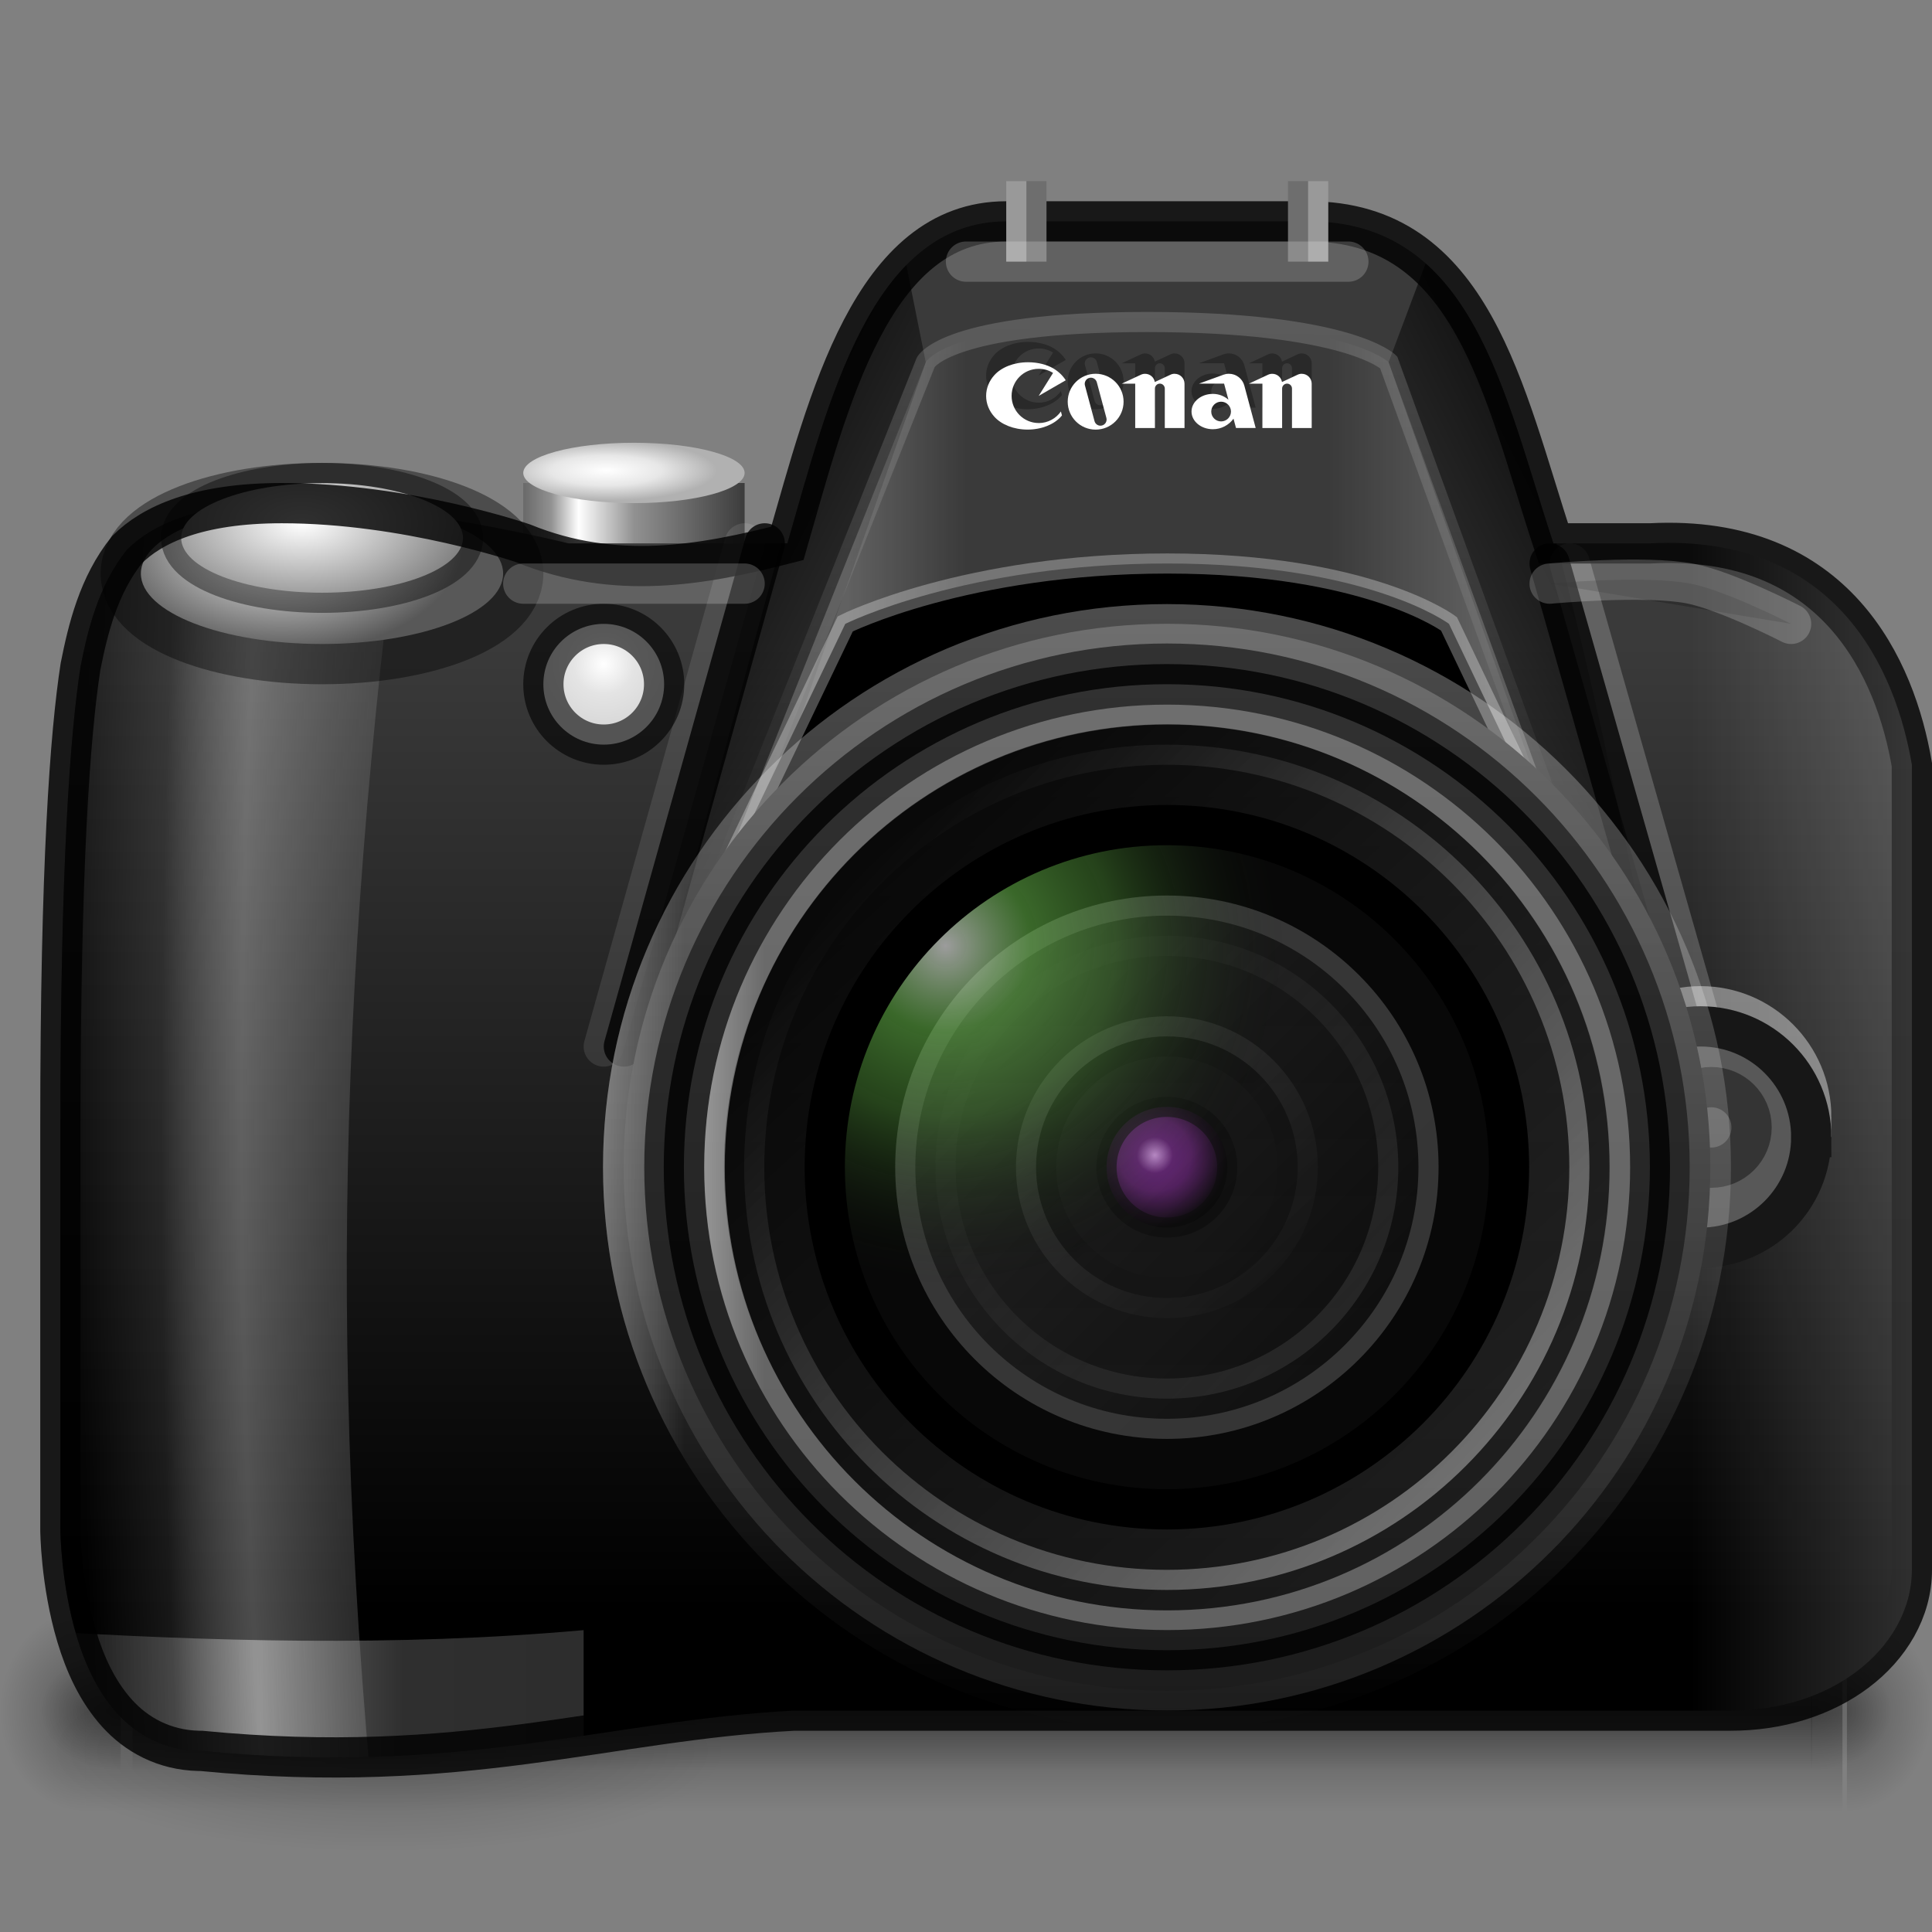 <?xml version="1.0" encoding="UTF-8" standalone="no"?>
<svg xmlns="http://www.w3.org/2000/svg" xmlns:xlink="http://www.w3.org/1999/xlink" xmlns:sodipodi="http://sodipodi.sourceforge.net/DTD/sodipodi-0.dtd" xmlns:inkscape="http://www.inkscape.org/namespaces/inkscape" width="48" height="48" version="1.1">
 <rect width="100%" height="100%" fill="#808080" stroke="none"/>
 <defs id="defs5016">
  <linearGradient id="linearGradient6374">
   <stop id="stop6376" stop-opacity="0"/>
   <stop id="stop6384" offset="0.5" stop-opacity="0.498"/>
   <stop offset="1" id="stop6378" stop-opacity="0"/>
  </linearGradient>
  <linearGradient inkscape:collect="always" id="linearGradient6280">
   <stop id="stop6282" stop-color="#ffffff"/>
   <stop offset="1" id="stop6284" stop-color="#ffffff" stop-opacity="0"/>
  </linearGradient>
  <linearGradient inkscape:collect="always" id="linearGradient6252">
   <stop id="stop6254"/>
   <stop offset="1" id="stop6256" stop-opacity="0"/>
  </linearGradient>
  <linearGradient id="linearGradient6149">
   <stop id="stop6151" stop-color="#ffffff"/>
   <stop offset="1" id="stop6153" stop-color="#585858"/>
  </linearGradient>
  <linearGradient id="linearGradient6085">
   <stop id="stop6087" stop-color="#ffffff"/>
   <stop id="stop6097" offset="0.188" stop-color="#ffffff" stop-opacity="0"/>
   <stop id="stop6095" offset="0.438" stop-color="#ffffff" stop-opacity="0"/>
   <stop id="stop6093" offset="0.75" stop-color="#ffffff" stop-opacity="0"/>
   <stop offset="1" id="stop6089" stop-color="#ffffff"/>
  </linearGradient>
  <linearGradient id="linearGradient6020">
   <stop id="stop6022"/>
   <stop offset="0.125" id="stop6024" stop-color="#262626" stop-opacity="0.364"/>
   <stop offset="0.667" id="stop6026" stop-color="#ffffff" stop-opacity="0.749"/>
   <stop offset="0.833" id="stop6028" stop-color="#3a3a3a"/>
   <stop id="stop6030" offset="1"/>
  </linearGradient>
  <linearGradient id="linearGradient6001">
   <stop id="stop6003"/>
   <stop id="stop6013" offset="0.125" stop-color="#262626" stop-opacity="0.364"/>
   <stop id="stop6011" offset="0.424" stop-color="#ffffff" stop-opacity="0.749"/>
   <stop id="stop6009" offset="0.788" stop-color="#ffffff" stop-opacity="0.498"/>
   <stop offset="1" id="stop6005" stop-color="#ffffff" stop-opacity="0"/>
  </linearGradient>
  <linearGradient id="linearGradient5979">
   <stop id="stop5981" stop-color="#ffffff" stop-opacity="0.438"/>
   <stop id="stop5989" offset="0.385" stop-color="#ffffff"/>
   <stop id="stop5987" offset="0.654" stop-color="#ffffff" stop-opacity="0.463"/>
   <stop offset="1" id="stop5983" stop-color="#ffffff" stop-opacity="0.438"/>
  </linearGradient>
  <linearGradient id="linearGradient5946">
   <stop id="stop5948" stop-color="#696969"/>
   <stop id="stop5958" offset="0.125" stop-color="#919191"/>
   <stop id="stop5956" offset="0.25" stop-color="#ffffff"/>
   <stop id="stop5954" offset="0.5" stop-color="#919191"/>
   <stop offset="1" id="stop5950" stop-color="#3c3c3c"/>
  </linearGradient>
  <linearGradient id="linearGradient5938">
   <stop id="stop5940" stop-color="#8e2626"/>
   <stop offset="1" id="stop5942" stop-color="#8e2626" stop-opacity="0"/>
  </linearGradient>
  <linearGradient id="linearGradient5928">
   <stop id="stop5930" stop-color="#ffffff"/>
   <stop id="stop5966" offset="0.5" stop-color="#e7e7e7"/>
   <stop offset="1" id="stop5932" stop-color="#b1b1b1"/>
  </linearGradient>
  <linearGradient id="linearGradient4470">
   <stop id="stop4472" stop-color="#ffffff"/>
   <stop id="stop6328" offset="0.5" stop-color="#e4e4e4"/>
   <stop offset="1" id="stop4474" stop-color="#d9d9d9"/>
  </linearGradient>
  <linearGradient id="linearGradient4418">
   <stop id="stop4420"/>
   <stop offset="1" id="stop4422" stop-color="#3a3a3a"/>
  </linearGradient>
  <linearGradient id="linearGradient4162">
   <stop id="stop4164" stop-color="#323232"/>
   <stop offset="1" id="stop4166" stop-color="#1c1c1c"/>
  </linearGradient>
  <linearGradient id="linearGradient4142">
   <stop id="stop4144" stop-color="#ffffff"/>
   <stop id="stop4152" offset="0.25" stop-color="#78de54" stop-opacity="0.749"/>
   <stop id="stop4150" offset="0.5" stop-color="#69ca46" stop-opacity="0.498"/>
   <stop offset="1" id="stop4146" stop-color="#080808" stop-opacity="0"/>
  </linearGradient>
  <linearGradient id="linearGradient4130">
   <stop id="stop4132" stop-color="#373737"/>
   <stop offset="1" id="stop4134" stop-color="#353535"/>
  </linearGradient>
  <linearGradient id="linearGradient4092">
   <stop id="stop4094" stop-color="#050505"/>
   <stop offset="1" id="stop4096" stop-color="#0f0f0f"/>
  </linearGradient>
  <linearGradient id="linearGradient4074">
   <stop id="stop4076" stop-color="#be87ce"/>
   <stop id="stop4112" offset="0.25" stop-color="#581969"/>
   <stop id="stop4110" offset="0.5" stop-color="#4b1658"/>
   <stop offset="1" id="stop4078"/>
  </linearGradient>
  <linearGradient id="linearGradient3591">
   <stop id="stop3593" stop-color="#232323"/>
   <stop id="stop3595" offset="0.758" stop-color="#535353"/>
   <stop id="stop3597" offset="0.758" stop-color="#676767"/>
   <stop offset="1" id="stop3599" stop-color="#676767"/>
  </linearGradient>
  <linearGradient id="linearGradient4033">
   <stop id="stop4035" stop-color="#ffffff"/>
   <stop offset="1" id="stop4037" stop-color="#0051ff"/>
  </linearGradient>
  <linearGradient id="linearGradient3107">
   <stop id="stop3109" stop-color="#232323"/>
   <stop offset="0.783" id="stop3111" stop-color="#535353"/>
   <stop offset="0.783" id="stop3113" stop-color="#676767"/>
   <stop id="stop3115" offset="1" stop-color="#676767"/>
  </linearGradient>
  <linearGradient id="linearGradient3988-5">
   <stop id="stop3990-5" stop-color="#ededed"/>
   <stop offset="1" id="stop3992-0" stop-color="#fafafa"/>
  </linearGradient>
  <linearGradient id="linearGradient3960">
   <stop id="stop3962" stop-opacity="0"/>
   <stop id="stop3970" offset="0.5"/>
   <stop offset="1" id="stop3964" stop-opacity="0"/>
  </linearGradient>
  <radialGradient inkscape:collect="always" xlink:href="#linearGradient6252" id="radialGradient4001" gradientUnits="userSpaceOnUse" gradientTransform="matrix(1,0,0,0.75,0,10.875)" cx="9" cy="43.5" r="2"/>
  <linearGradient inkscape:collect="always" xlink:href="#linearGradient3988-5" id="linearGradient5128" gradientUnits="userSpaceOnUse" gradientTransform="matrix(0.124,0,0,0.126,-2.239,-4.462)" y1="290.2" x2="0" y2="35.51"/>
  <radialGradient inkscape:collect="always" xlink:href="#linearGradient6252" id="radialGradient5914" gradientUnits="userSpaceOnUse" gradientTransform="matrix(1,0,0,0.75,-4,-2.125)" cx="9" cy="43.5" r="2"/>
  <radialGradient inkscape:collect="always" xlink:href="#linearGradient6252" id="radialGradient5917" gradientUnits="userSpaceOnUse" gradientTransform="matrix(1,0,0,0.75,-13,-2.125)" cx="40" cy="43.5" r="2"/>
  <linearGradient inkscape:collect="always" xlink:href="#linearGradient3960" id="linearGradient5920" gradientUnits="userSpaceOnUse" y1="45" x2="0" y2="42" gradientTransform="translate(-4,-13)"/>
  <linearGradient id="linearGradient3916">
   <stop id="stop3918" stop-color="#232323"/>
   <stop id="stop3926" offset="0.8" stop-color="#535353"/>
   <stop id="stop3924" offset="0.8" stop-color="#676767"/>
   <stop offset="1" id="stop3920" stop-color="#676767"/>
  </linearGradient>
  <linearGradient inkscape:collect="always" xlink:href="#linearGradient3107" id="linearGradient3101" gradientUnits="userSpaceOnUse" gradientTransform="translate(75,33.001)" y1="19" x2="0" y2="9"/>
  <linearGradient inkscape:collect="always" xlink:href="#linearGradient3988-5" id="linearGradient3105" gradientUnits="userSpaceOnUse" gradientTransform="matrix(0.486,0,0,-0.264,73.343,58.668)" y1="0.985" x2="0" y2="47.01"/>
  <radialGradient inkscape:collect="always" xlink:href="#linearGradient6252" id="radialGradient3927" gradientUnits="userSpaceOnUse" gradientTransform="matrix(1,0,0,0.75,-7,-5.125)" cx="9" cy="43.5" r="2"/>
  <radialGradient inkscape:collect="always" xlink:href="#linearGradient6252" id="radialGradient3930" gradientUnits="userSpaceOnUse" gradientTransform="matrix(1,0,0,0.75,-10,-5.125)" cx="40" cy="43.5" r="2"/>
  <linearGradient inkscape:collect="always" xlink:href="#linearGradient3960" id="linearGradient3933" gradientUnits="userSpaceOnUse" gradientTransform="matrix(1.273,0,0,1,-9.455,-16)" y1="45" x2="0" y2="42"/>
  <radialGradient inkscape:collect="always" xlink:href="#linearGradient4033" id="radialGradient4043" cx="4.672" cy="19" r="1" gradientUnits="userSpaceOnUse" gradientTransform="matrix(-1.195,3.9999996e-7,-4.6787414e-7,-1.398,10.255,45.557)"/>
  <linearGradient inkscape:collect="always" xlink:href="#linearGradient4162" id="linearGradient4226" gradientUnits="userSpaceOnUse" x1="14.672" x2="42.25"/>
  <linearGradient inkscape:collect="always" xlink:href="#linearGradient4092" id="linearGradient4230" gradientUnits="userSpaceOnUse" x1="21.5" x2="35.5"/>
  <radialGradient inkscape:collect="always" xlink:href="#linearGradient4074" id="radialGradient4232" gradientUnits="userSpaceOnUse" gradientTransform="matrix(1.2,0,0,1.2,-5.6,-5.8)" cx="28" cy="29" r="2.5"/>
  <linearGradient inkscape:collect="always" xlink:href="#linearGradient6280" id="linearGradient4234" gradientUnits="userSpaceOnUse" x1="26" y1="31.29" x2="31" y2="27"/>
  <linearGradient inkscape:collect="always" xlink:href="#linearGradient6280" id="linearGradient4236" gradientUnits="userSpaceOnUse" x1="26" y1="27.455" x2="30.545" y2="31.545"/>
  <linearGradient inkscape:collect="always" xlink:href="#linearGradient6252" id="linearGradient4238" gradientUnits="userSpaceOnUse" x1="26" y1="31.29" x2="31" y2="27"/>
  <linearGradient inkscape:collect="always" xlink:href="#linearGradient4130" id="linearGradient4240" gradientUnits="userSpaceOnUse" x1="22.75" y1="35.25" x2="34" y2="24"/>
  <linearGradient inkscape:collect="always" xlink:href="#linearGradient6280" id="linearGradient4244" gradientUnits="userSpaceOnUse" x1="14.172" x2="42.75"/>
  <linearGradient inkscape:collect="always" xlink:href="#linearGradient6280" id="linearGradient4254" x1="23.501" y1="33.491" x2="33.501" y2="23.491" gradientUnits="userSpaceOnUse"/>
  <radialGradient inkscape:collect="always" xlink:href="#linearGradient4142" id="radialGradient4271" gradientUnits="userSpaceOnUse" cx="23" cy="24" r="8.5"/>
  <linearGradient inkscape:collect="always" xlink:href="#linearGradient6252" id="linearGradient4273" gradientUnits="userSpaceOnUse" x1="19.468" y1="37.939" x2="41.05" y2="17.325"/>
  <linearGradient inkscape:collect="always" xlink:href="#linearGradient6280" id="linearGradient4306" x1="34.21" y1="23.787" x2="24.06" y2="34.567" gradientUnits="userSpaceOnUse"/>
  <linearGradient inkscape:collect="always" xlink:href="#linearGradient6280" id="linearGradient4328" gradientUnits="userSpaceOnUse" y1="42.999" x2="0" y2="41.05"/>
  <linearGradient inkscape:collect="always" xlink:href="#linearGradient6280" id="linearGradient4342" x1="14.373" y1="29.35" x2="16.216" y2="29.351" gradientUnits="userSpaceOnUse"/>
  <radialGradient inkscape:collect="always" xlink:href="#linearGradient4470" id="radialGradient4478" cx="15" cy="16.333" r="2" gradientUnits="userSpaceOnUse" gradientTransform="translate(0,-5.1922273e-6)"/>
  <linearGradient inkscape:collect="always" xlink:href="#linearGradient4418" id="linearGradient5923" gradientUnits="userSpaceOnUse" y1="40" x2="0" y2="16"/>
  <linearGradient inkscape:collect="always" xlink:href="#linearGradient5946" id="linearGradient5952" x1="13" x2="18.5" gradientUnits="userSpaceOnUse"/>
  <radialGradient inkscape:collect="always" xlink:href="#linearGradient5928" id="radialGradient5964" gradientUnits="userSpaceOnUse" gradientTransform="matrix(1,0,0,0.273,0,8.545)" cx="15.06" cy="11.521" r="2.75"/>
  <clipPath id="clipPath5972">
   <path id="path5974" d="m 25,5.5 c -3.342,0 -4.419,4.466 -5.438,8 l -5.438,0 c 0,0 -4.014,-1 -7.125,-1 -2.083,0 -3.226,0.538 -3.844,1.156 C 2.444,14.543 2.183,15.642 2,16.562 1.742,18.237 1.5,21.487 1.5,28 l 0,10 c 0,0 0.005,1.318 0.406,2.656 0.201,0.669 0.504,1.355 1,1.906 0.483,0.537 1.173,0.918 2.031,0.938 0.022,4.88e-4 0.04,0 0.062,0 6.523,0.631 10.057,-0.756 14.719,-1 l 0.031,0 23.25,0 c 1.209,0 2.304,-0.353 3.125,-0.969 C 46.946,40.915 47.5,40.01 47.5,39 l 0,-20 C 47.098,16.642 45.636,13.258 41,13.5 l -2.406,0 C 37.358,9.757 36.594,5.49 32.5,5.5 z"/>
  </clipPath>
  <linearGradient inkscape:collect="always" xlink:href="#linearGradient5979" id="linearGradient5985" x1="1.5" x2="14.5" gradientUnits="userSpaceOnUse"/>
  <linearGradient inkscape:collect="always" xlink:href="#linearGradient6001" id="linearGradient6007" x1="1.5" x2="9.75" gradientUnits="userSpaceOnUse"/>
  <radialGradient inkscape:collect="always" xlink:href="#linearGradient6020" id="radialGradient6018" cx="-3.1" cy="27.877" r="4.25" gradientTransform="matrix(-2.824,1.9428357e-8,-1.604587e-8,-16,5.247,474.028)" gradientUnits="userSpaceOnUse"/>
  <linearGradient inkscape:collect="always" xlink:href="#linearGradient6252" id="linearGradient6042" x1="16" y1="11" x2="24" y2="15" gradientUnits="userSpaceOnUse"/>
  <linearGradient inkscape:collect="always" xlink:href="#linearGradient6252" id="linearGradient6046" gradientUnits="userSpaceOnUse" x1="16" y1="11" x2="24" y2="15" gradientTransform="matrix(-1,0,0,1,57.5,-16)"/>
  <clipPath id="clipPath6064">
   <path id="path6066" d="m 25,-10.5 c -3.342,0 -4.419,4.466 -5.438,8 l -5.438,0 c 0,0 -4.014,-1 -7.125,-1 -2.083,0 -3.226,0.538 -3.844,1.156 C 2.444,-1.457 2.183,-0.358 2,0.562 1.742,2.237 1.5,5.487 1.5,12 l 0,10 c 0,0 0.005,1.318 0.406,2.656 0.201,0.669 0.504,1.355 1,1.906 0.483,0.537 1.173,0.918 2.031,0.938 0.022,4.88e-4 0.04,0 0.062,0 6.523,0.631 10.057,-0.756 14.719,-1 l 0.031,0 23.25,0 c 1.209,0 2.304,-0.353 3.125,-0.969 C 46.946,24.915 47.5,24.01 47.5,23 l 0,-20 C 47.098,0.642 45.636,-2.742 41,-2.5 l -2.406,0 c -1.236,-3.743 -2,-8.01 -6.094,-8 z"/>
  </clipPath>
  <linearGradient inkscape:collect="always" xlink:href="#linearGradient4418" id="linearGradient6068" gradientUnits="userSpaceOnUse" y1="40" x2="0" y2="16" gradientTransform="translate(0,-16)"/>
  <linearGradient inkscape:collect="always" xlink:href="#linearGradient6085" id="linearGradient6091" x1="21" x2="37" gradientUnits="userSpaceOnUse"/>
  <linearGradient inkscape:collect="always" xlink:href="#linearGradient6280" id="linearGradient6111" x1="29.27" y1="5.5" x2="29" y2="22" gradientUnits="userSpaceOnUse"/>
  <radialGradient inkscape:collect="always" xlink:href="#linearGradient6149" id="radialGradient6155" cx="7" cy="13.02" r="4.5" gradientTransform="matrix(1,0,0,0.611,0,5.542)" gradientUnits="userSpaceOnUse"/>
  <radialGradient inkscape:collect="always" xlink:href="#linearGradient6149" id="radialGradient6159" gradientUnits="userSpaceOnUse" gradientTransform="matrix(1.571,1.4486152e-7,-7.9015376e-8,0.857,-4.204,2.223)" cx="7.357" cy="13.49" r="4.5"/>
  <linearGradient inkscape:collect="always" xlink:href="#linearGradient3960" id="linearGradient3677" gradientUnits="userSpaceOnUse" y1="45" x2="0" y2="42" gradientTransform="matrix(1.408,0,0,1.667,-9.561,-49)"/>
  <radialGradient inkscape:collect="always" xlink:href="#linearGradient6252" id="radialGradient3674" gradientUnits="userSpaceOnUse" gradientTransform="matrix(1.057,0,0,1.25,4.6,-30.875)" cx="40" cy="43.5" r="2"/>
  <radialGradient inkscape:collect="always" xlink:href="#linearGradient6252" id="radialGradient3671" gradientUnits="userSpaceOnUse" gradientTransform="matrix(1.057,0,0,1.25,-6.4,-30.875)" cx="9" cy="43.5" r="2"/>
  <linearGradient inkscape:collect="always" xlink:href="#linearGradient3960" id="linearGradient3662" gradientUnits="userSpaceOnUse" y1="45" x2="0" y2="42" gradientTransform="matrix(1.346,0,0,1,-7.818,-20)"/>
  <radialGradient inkscape:collect="always" xlink:href="#linearGradient6252" id="radialGradient3659" gradientUnits="userSpaceOnUse" gradientTransform="matrix(1,0,0,0.75,6,-9.125)" cx="40" cy="43.5" r="2"/>
  <radialGradient inkscape:collect="always" xlink:href="#linearGradient6252" id="radialGradient3656" gradientUnits="userSpaceOnUse" gradientTransform="matrix(1,0,0,0.75,-5,-9.125)" cx="9" cy="43.5" r="2"/>
  <radialGradient inkscape:collect="always" xlink:href="#linearGradient6252" id="radialGradient6258" cx="9.5" cy="42.5" r="8.5" gradientTransform="matrix(1,0,0,0.294,0,30)" gradientUnits="userSpaceOnUse"/>
  <linearGradient inkscape:collect="always" xlink:href="#linearGradient6280" id="linearGradient6286" x1="48" x2="42" gradientUnits="userSpaceOnUse"/>
  <radialGradient inkscape:collect="always" xlink:href="#linearGradient6252" id="radialGradient6335" gradientUnits="userSpaceOnUse" gradientTransform="matrix(1,0,0,0.75,-6,-5.625)" cx="9" cy="43.5" r="2"/>
  <radialGradient inkscape:collect="always" xlink:href="#linearGradient6252" id="radialGradient6338" gradientUnits="userSpaceOnUse" gradientTransform="matrix(1,0,0,0.75,5,-5.625)" cx="40" cy="43.5" r="2"/>
  <linearGradient inkscape:collect="always" xlink:href="#linearGradient3960" id="linearGradient6341" gradientUnits="userSpaceOnUse" gradientTransform="matrix(1.346,0,0,1,-8.818,-16.5)" y1="45" x2="0" y2="42"/>
  <radialGradient inkscape:collect="always" xlink:href="#linearGradient6252" id="radialGradient6344" gradientUnits="userSpaceOnUse" gradientTransform="matrix(1.057,0,0,1.25,-7.4,-27.375)" cx="9" cy="43.5" r="2"/>
  <radialGradient inkscape:collect="always" xlink:href="#linearGradient6252" id="radialGradient6347" gradientUnits="userSpaceOnUse" gradientTransform="matrix(1.057,0,0,1.25,3.6,-27.375)" cx="40" cy="43.5" r="2"/>
  <linearGradient inkscape:collect="always" xlink:href="#linearGradient3960" id="linearGradient6350" gradientUnits="userSpaceOnUse" gradientTransform="matrix(1.408,0,0,1.667,-10.561,-45.5)" y1="45" x2="0" y2="42"/>
  <linearGradient inkscape:collect="always" xlink:href="#linearGradient6374" id="linearGradient6382" x1="8" x2="20" gradientUnits="userSpaceOnUse"/>
 </defs>
 <g id="layer1" inkscape:label="Background" inkscape:groupmode="layer" transform="translate(0,16)">
  <g inkscape:groupmode="layer" id="layer5" inkscape:label="body">
   <path sodipodi:type="arc" id="path6250" sodipodi:cx="9.5" sodipodi:cy="42.5" sodipodi:rx="8.5" sodipodi:ry="2.5" d="M 18,42.5 C 18,43.881 14.194,45 9.5,45 4.806,45 1,43.881 1,42.5 1,41.119 4.806,40 9.5,40 c 4.694,0 8.5,1.119 8.5,2.5 z" transform="translate(0,-15)" opacity="0.2" fill="url(#radialGradient6258)"/>
   <g id="g6352" transform="translate(0,-0.5)">
    <rect y="24.5" x="2.114" height="5" width="43.661" id="rect3615" opacity="0.3" fill="url(#linearGradient6350)"/>
    <path inkscape:connector-curvature="0" id="path3617" d="m 45.886,24.5 0,5 0.529,0 C 47.293,29.5 48,28.385 48,27 48,25.615 47.293,24.5 46.414,24.5 l -0.529,0 z" opacity="0.3" fill="url(#radialGradient6347)"/>
    <path inkscape:connector-curvature="0" id="path3619" d="M 1.487,24.5 C 0.663,24.5 -2e-6,25.545 -2e-6,26.844 l 0,0.312 C -2e-6,28.455 0.663,29.5 1.487,29.5 l 0.628,0 0,-5 -0.628,0 z" opacity="0.3" fill="url(#radialGradient6344)"/>
    <rect id="rect3623" width="41.719" height="3" x="3.294" y="25.5" opacity="0.3" fill="url(#linearGradient6341)"/>
    <path d="m 45,25.5 0,3 0.5,0 c 0.831,0 1.5,-0.669 1.5,-1.5 0,-0.831 -0.669,-1.5 -1.5,-1.5 l -0.5,0 z" id="path3625" inkscape:connector-curvature="0" opacity="0.3" fill="url(#radialGradient6338)"/>
    <path d="m 2.406,25.5 c -0.779,0 -1.406,0.627 -1.406,1.406 l 0,0.188 c 0,0.779 0.627,1.406 1.406,1.406 l 0.594,0 0,-3 -0.594,0 z" id="path3627" inkscape:connector-curvature="0" opacity="0.3" fill="url(#radialGradient6335)"/>
   </g>
   <g id="g5960">
    <rect ry="1.25" rx="0" transform="translate(0,-16)" y="12" x="13" height="2.5" width="5.5" id="rect5936" fill="url(#linearGradient5952)"/>
    <path transform="translate(0,-16)" d="m 18.5,11.75 c 0,0.414 -1.231,0.75 -2.75,0.75 C 14.231,12.5 13,12.164 13,11.75 13,11.336 14.231,11 15.75,11 c 1.519,0 2.75,0.336 2.75,0.75 z" sodipodi:ry="0.75" sodipodi:rx="2.75" sodipodi:cy="11.75" sodipodi:cx="15.75" id="path5926" sodipodi:type="arc" fill="url(#radialGradient5964)"/>
   </g>
   <path d="m 25,5.5 c -3.342,0 -4.419,4.466 -5.438,8 l -5.438,0 c 0,0 -4.014,-1 -7.125,-1 -2.083,0 -3.226,0.538 -3.844,1.156 C 2.444,14.543 2.183,15.642 2,16.562 1.742,18.237 1.5,21.487 1.5,28 l 0,10 c 0,0 0.005,1.318 0.406,2.656 0.201,0.669 0.504,1.355 1,1.906 0.483,0.537 1.173,0.918 2.031,0.938 0.022,4.88e-4 0.04,0 0.062,0 6.523,0.631 10.057,-0.756 14.719,-1 l 0.031,0 23.25,0 c 1.209,0 2.304,-0.353 3.125,-0.969 C 46.946,40.915 47.5,40.01 47.5,39 l 0,-20 C 47.098,16.642 45.636,13.258 41,13.5 l -2.406,0 C 37.358,9.757 36.594,5.49 32.5,5.5 z" id="rect4348" inkscape:connector-curvature="0" sodipodi:nodetypes="sccsccscssscccsssccccs" transform="translate(0,-16)" fill="url(#linearGradient5923)"/>
   <path transform="translate(0,-16)" clip-path="url(#clipPath5972)" d="M 0.619,40.5 C 5.199,40.781 9.803,40.92 14.5,40.5 l 0,4.672 -13.881,0 z" id="rect5968" inkscape:connector-curvature="0" sodipodi:nodetypes="ccccc" opacity="0.4" fill="url(#linearGradient5985)"/>
   <path transform="translate(0,-16)" clip-path="url(#clipPath5972)" d="m -4,12 14,0 C 8.37,24.518 8.047,35.19 9.75,49.375 l -12.5,0 z" id="rect5991" inkscape:connector-curvature="0" sodipodi:nodetypes="ccccc" opacity="0.4" fill="url(#radialGradient6018)"/>
   <g id="g6052" clip-path="url(#clipPath6064)">
    <path transform="translate(0,-16)" inkscape:connector-curvature="0" id="path6034" d="M 16,26 22,4 23,9 17,26 z" sodipodi:nodetypes="ccccc" fill="url(#linearGradient6042)"/>
    <path d="M 41,8 C 39.805,1.981 38.578,-4.059 36,-11 l -1.5,4 6,17 z" id="path6044" inkscape:connector-curvature="0" sodipodi:nodetypes="ccccc" fill="url(#linearGradient6046)"/>
   </g>
   <path inkscape:connector-curvature="0" id="path6266" d="M 18.5,-2.5 15,10" opacity="0.1" fill="none" stroke="#ffffff" stroke-linecap="round"/>
   <path d="M 19,13.5 15.5,26" id="path6070" inkscape:connector-curvature="0" transform="translate(0,-16)" opacity="0.8" fill="none" stroke="#000000" stroke-linecap="round"/>
   <path sodipodi:nodetypes="cc" d="m 39,-2 3.491,12.249" id="path6268" inkscape:connector-curvature="0" opacity="0.2" fill="none" stroke="#ffffff" stroke-linecap="round"/>
   <path inkscape:connector-curvature="0" id="path6072" d="m 38.5,-2 3.491,12.249" sodipodi:nodetypes="cc" opacity="0.8" fill="none" stroke="#000000" stroke-linecap="round"/>
   <path sodipodi:type="arc" id="path6296" sodipodi:cx="42.75" sodipodi:cy="27.25" sodipodi:rx="2.75" sodipodi:ry="2.75" d="M 45.5,27.25 C 45.5,28.769 44.269,30 42.75,30 41.231,30 40,28.769 40,27.25 c 0,-1.519 1.231,-2.75 2.75,-2.75 1.519,0 2.75,1.231 2.75,2.75 z" transform="translate(-0.5,-15.5)" opacity="0.41" fill="none" stroke="#ffffff"/>
   <path d="M 17.457,22.898 23,9 c 0,0 0.5,-1 5.5,-1 5,0 6,1 6,1 l 5.098,14.03 0,0" id="path4482" inkscape:connector-curvature="0" sodipodi:nodetypes="cczccc" transform="translate(0,-16)" opacity="0.2" fill="none" stroke="url(#linearGradient6111)" stroke-width="0.5"/>
   <path sodipodi:nodetypes="cczccc" inkscape:connector-curvature="0" id="path6075" d="M 17.457,22.898 23,9 c 0,0 0.5,-1 5.5,-1 5,0 6,1 6,1 l 5.098,14.03 0,0" transform="translate(0,-16)" opacity="0.2" fill="url(#linearGradient6091)"/>
   <path d="M 17.457,22.898 21,15.5 c 0,0 3,-1.5 8,-1.5 5,0 7,1.5 7,1.5 l 3.598,7.53 0,0" id="path6101" inkscape:connector-curvature="0" sodipodi:nodetypes="cczccc" transform="translate(0,-16)"/>
   <path sodipodi:nodetypes="cczccc" inkscape:connector-curvature="0" id="path6103" d="M 17.457,22.898 21,15.5 c 0,0 3,-1.5 8,-1.5 5,0 7,1.5 7,1.5 l 3.598,7.53 0,0" transform="translate(0,-16)" opacity="0.3" fill="none" stroke="#ffffff" stroke-width="0.5"/>
   <path d="M 12.5,14.25 C 12.5,15.216 10.485,16 8,16 5.515,16 3.5,15.216 3.5,14.25 3.5,13.284 5.515,12.5 8,12.5 c 2.485,0 4.5,0.784 4.5,1.75 z" sodipodi:ry="1.75" sodipodi:rx="4.5" sodipodi:cy="14.25" sodipodi:cx="8" id="path6161" sodipodi:type="arc" transform="translate(0,-16)" opacity="0.41" fill="none" stroke="#000000" stroke-width="2"/>
   <path sodipodi:type="arc" id="path6137" sodipodi:cx="8" sodipodi:cy="14.25" sodipodi:rx="4.5" sodipodi:ry="1.75" d="M 12.5,14.25 C 12.5,15.216 10.485,16 8,16 5.515,16 3.5,15.216 3.5,14.25 3.5,13.284 5.515,12.5 8,12.5 c 2.485,0 4.5,0.784 4.5,1.75 z" transform="translate(0,-16)" fill="url(#radialGradient6155)"/>
   <path sodipodi:type="arc" id="path6163" sodipodi:cx="8" sodipodi:cy="14.25" sodipodi:rx="4.5" sodipodi:ry="1.75" d="M 12.5,14.25 C 12.5,15.216 10.485,16 8,16 5.515,16 3.5,15.216 3.5,14.25 3.5,13.284 5.515,12.5 8,12.5 c 2.485,0 4.5,0.784 4.5,1.75 z" transform="matrix(0.778,0,0,0.778,1.778,-13.722)" opacity="0.41" fill="none" stroke="#000000" stroke-width="1.286"/>
   <path transform="matrix(0.778,0,0,0.778,1.778,-13.722)" d="M 12.5,14.25 C 12.5,15.216 10.485,16 8,16 5.515,16 3.5,15.216 3.5,14.25 3.5,13.284 5.515,12.5 8,12.5 c 2.485,0 4.5,0.784 4.5,1.75 z" sodipodi:ry="1.75" sodipodi:rx="4.5" sodipodi:cy="14.25" sodipodi:cx="8" id="path6157" sodipodi:type="arc" fill="url(#radialGradient6159)"/>
   <path sodipodi:nodetypes="sccsccscssscccsssccccs" inkscape:connector-curvature="0" id="path6173" d="m 25,5.5 c -3.342,0 -4.419,4.466 -5.438,8 -2.127,0.547 -4.272,0.931 -6.562,0 0,0 -2.889,-1 -6,-1 -2.083,0 -3.226,0.538 -3.844,1.156 C 2.444,14.543 2.183,15.642 2,16.562 1.742,18.237 1.5,21.487 1.5,28 l 0,10 c 0,0 0.005,1.318 0.406,2.656 0.201,0.669 0.504,1.355 1,1.906 0.483,0.537 1.173,0.918 2.031,0.938 0.022,4.88e-4 0.04,0 0.062,0 6.523,0.631 10.057,-0.756 14.719,-1 l 0.031,0 23.25,0 c 1.209,0 2.304,-0.353 3.125,-0.969 C 46.946,40.915 47.5,40.01 47.5,39 l 0,-20 C 47.098,16.642 45.636,13.258 41,13.5 l -2.406,0 C 37.358,9.757 36.594,5.49 32.5,5.5 z" transform="translate(0,-16)" opacity="0.81" fill="none" stroke="#000000"/>
   <rect id="rect6270" width="12" height="44" x="42" y="4" transform="translate(0,-16)" clip-path="url(#clipPath5972)" opacity="0.2" fill="url(#linearGradient6286)" rx="0"/>
   <path sodipodi:type="arc" id="path6290" sodipodi:cx="42.75" sodipodi:cy="27.25" sodipodi:rx="2.75" sodipodi:ry="2.75" d="M 45.5,27.25 C 45.5,28.769 44.269,30 42.75,30 41.231,30 40,28.769 40,27.25 c 0,-1.519 1.231,-2.75 2.75,-2.75 1.519,0 2.75,1.231 2.75,2.75 z" transform="translate(-0.5,-15)" fill="#585858"/>
   <path transform="translate(-0.5,-15)" d="M 45.5,27.25 C 45.5,28.769 44.269,30 42.75,30 41.231,30 40,28.769 40,27.25 c 0,-1.519 1.231,-2.75 2.75,-2.75 1.519,0 2.75,1.231 2.75,2.75 z" sodipodi:ry="2.75" sodipodi:rx="2.75" sodipodi:cy="27.25" sodipodi:cx="42.75" id="path6292" sodipodi:type="arc" fill="none" stroke="#171717"/>
   <path sodipodi:type="arc" id="path6294" sodipodi:cx="42.75" sodipodi:cy="27.25" sodipodi:rx="2.75" sodipodi:ry="2.75" d="M 45.5,27.25 C 45.5,28.769 44.269,30 42.75,30 41.231,30 40,28.769 40,27.25 c 0,-1.519 1.231,-2.75 2.75,-2.75 1.519,0 2.75,1.231 2.75,2.75 z" transform="matrix(0.364,0,0,0.364,26.955,2.091)" opacity="0.41" fill="none" stroke="#000000" stroke-width="2.75"/>
   <rect id="rect6300" width="1" height="2" x="25" y="4.5" transform="translate(0,-16)" fill="#6e6e6e"/>
   <rect y="-11.5" x="32" height="2" width="1" id="rect6302" fill="#6e6e6e"/>
   <rect y="-11.5" x="25" height="2" width="0.5" id="rect6304" opacity="0.3" fill="#ffffff"/>
   <rect id="rect6306" width="0.5" height="2" x="32.5" y="-11.5" opacity="0.3" fill="#ffffff"/>
   <g id="g4228" transform="translate(0,-0.506)" opacity="0.3">
    <path id="path4230" d="m 25.806,-5.49 c -0.372,0 -0.673,-0.302 -0.673,-0.674 0,-0.372 0.301,-0.673 0.673,-0.673 0.131,0 0.254,0.037 0.357,0.102 l -0.357,0.571 0.672,-0.388 C 26.405,-6.668 26.3,-6.768 26.174,-6.844 26.013,-6.94 25.789,-7 25.541,-7 25.187,-7 24.877,-6.872 24.704,-6.679 24.576,-6.537 24.5,-6.358 24.5,-6.163 c 0,0.195 0.076,0.374 0.204,0.516 0.173,0.193 0.479,0.32 0.827,0.32 0.348,0 0.653,-0.128 0.826,-0.32 0.009,-0.011 0.019,-0.021 0.027,-0.032 l -0.026,-0.098 c -0.122,0.174 -0.324,0.288 -0.552,0.288" inkscape:connector-curvature="0"/>
    <path id="path4232" d="m 31.197,-5.367 -0.282,-1.052 c -0.045,-0.17 -0.2,-0.295 -0.384,-0.295 -0.048,0 -0.094,0.009 -0.136,0.024 l -0.607,0.221 0.624,0 0.107,0.398 c -0.104,-0.089 -0.238,-0.143 -0.386,-0.143 -0.293,0 -0.53,0.196 -0.53,0.439 0,0.242 0.237,0.439 0.53,0.439 0.211,0 0.398,-0.103 0.513,-0.262 l 0.062,0.231 0.49,0 m -0.86,-0.163 c -0.135,0 -0.245,-0.109 -0.245,-0.245 0,-0.135 0.11,-0.245 0.245,-0.245 0.135,0 0.245,0.11 0.245,0.245 0,0.135 -0.11,0.245 -0.245,0.245 z" inkscape:connector-curvature="0"/>
    <path id="path4234" d="m 29.184,-6.714 c -0.037,0 -0.072,0.008 -0.103,0.023 l -0.39,0.182 c -0.019,-0.116 -0.12,-0.204 -0.242,-0.204 -0.037,0 -0.072,0.008 -0.104,0.023 l -0.476,0.222 0.335,0 0,1.102 0.49,0 0,-0.98 c 0,-0.068 0.055,-0.123 0.122,-0.123 0.067,0 0.123,0.055 0.123,0.123 l 0,0.98 0.49,0 0,-1.102 c 0,-0.135 -0.11,-0.245 -0.245,-0.245" inkscape:connector-curvature="0"/>
    <path id="path4236" d="m 32.344,-6.714 c -0.037,0 -0.072,0.008 -0.104,0.023 l -0.389,0.182 c -0.019,-0.116 -0.12,-0.204 -0.242,-0.204 -0.037,0 -0.072,0.008 -0.104,0.023 l -0.476,0.222 0.335,0 0,1.102 0.49,0 0,-0.98 c 0,-0.068 0.055,-0.123 0.123,-0.123 0.068,0 0.122,0.055 0.122,0.123 l 0,0.98 0.49,0 0,-1.102 c 0,-0.135 -0.11,-0.245 -0.245,-0.245" inkscape:connector-curvature="0"/>
    <path id="path4238" d="m 27.915,-6.02 c 0,0.383 -0.31,0.694 -0.694,0.694 -0.383,0 -0.694,-0.311 -0.694,-0.694 0,-0.383 0.311,-0.694 0.694,-0.694 0.383,0 0.694,0.311 0.694,0.694 m -0.665,-0.483 c -0.022,-0.082 -0.106,-0.13 -0.187,-0.108 -0.081,0.022 -0.13,0.106 -0.108,0.187 l 0.238,0.887 c 0.022,0.082 0.106,0.13 0.187,0.108 0.082,-0.022 0.13,-0.106 0.108,-0.188 l -0.238,-0.887 z" inkscape:connector-curvature="0"/>
   </g>
   <g id="g4221">
    <path inkscape:connector-curvature="0" d="m 25.806,-5.49 c -0.372,0 -0.673,-0.302 -0.673,-0.674 0,-0.372 0.301,-0.673 0.673,-0.673 0.131,0 0.254,0.037 0.357,0.102 l -0.357,0.571 0.672,-0.388 C 26.405,-6.668 26.3,-6.768 26.174,-6.844 26.013,-6.94 25.789,-7 25.541,-7 25.187,-7 24.877,-6.872 24.704,-6.679 24.576,-6.537 24.5,-6.358 24.5,-6.163 c 0,0.195 0.076,0.374 0.204,0.516 0.173,0.193 0.479,0.32 0.827,0.32 0.348,0 0.653,-0.128 0.826,-0.32 0.009,-0.011 0.019,-0.021 0.027,-0.032 l -0.026,-0.098 c -0.122,0.174 -0.324,0.288 -0.552,0.288" id="path11" fill="#ffffff"/>
    <path inkscape:connector-curvature="0" d="m 31.197,-5.367 -0.282,-1.052 c -0.045,-0.17 -0.2,-0.295 -0.384,-0.295 -0.048,0 -0.094,0.009 -0.136,0.024 l -0.607,0.221 0.624,0 0.107,0.398 c -0.104,-0.089 -0.238,-0.143 -0.386,-0.143 -0.293,0 -0.53,0.196 -0.53,0.439 0,0.242 0.237,0.439 0.53,0.439 0.211,0 0.398,-0.103 0.513,-0.262 l 0.062,0.231 0.49,0 m -0.86,-0.163 c -0.135,0 -0.245,-0.109 -0.245,-0.245 0,-0.135 0.11,-0.245 0.245,-0.245 0.135,0 0.245,0.11 0.245,0.245 0,0.135 -0.11,0.245 -0.245,0.245 z" id="path13" fill="#ffffff"/>
    <path inkscape:connector-curvature="0" d="m 29.184,-6.714 c -0.037,0 -0.072,0.008 -0.103,0.023 l -0.39,0.182 c -0.019,-0.116 -0.12,-0.204 -0.242,-0.204 -0.037,0 -0.072,0.008 -0.104,0.023 l -0.476,0.222 0.335,0 0,1.102 0.49,0 0,-0.98 c 0,-0.068 0.055,-0.123 0.122,-0.123 0.067,0 0.123,0.055 0.123,0.123 l 0,0.98 0.49,0 0,-1.102 c 0,-0.135 -0.11,-0.245 -0.245,-0.245" id="path15" fill="#ffffff"/>
    <path inkscape:connector-curvature="0" d="m 32.344,-6.714 c -0.037,0 -0.072,0.008 -0.104,0.023 l -0.389,0.182 c -0.019,-0.116 -0.12,-0.204 -0.242,-0.204 -0.037,0 -0.072,0.008 -0.104,0.023 l -0.476,0.222 0.335,0 0,1.102 0.49,0 0,-0.98 c 0,-0.068 0.055,-0.123 0.123,-0.123 0.068,0 0.122,0.055 0.122,0.123 l 0,0.98 0.49,0 0,-1.102 c 0,-0.135 -0.11,-0.245 -0.245,-0.245" id="path17" fill="#ffffff"/>
    <path inkscape:connector-curvature="0" d="m 27.915,-6.02 c 0,0.383 -0.31,0.694 -0.694,0.694 -0.383,0 -0.694,-0.311 -0.694,-0.694 0,-0.383 0.311,-0.694 0.694,-0.694 0.383,0 0.694,0.311 0.694,0.694 m -0.665,-0.483 c -0.022,-0.082 -0.106,-0.13 -0.187,-0.108 -0.081,0.022 -0.13,0.106 -0.108,0.187 l 0.238,0.887 c 0.022,0.082 0.106,0.13 0.187,0.108 0.082,-0.022 0.13,-0.106 0.108,-0.188 l -0.238,-0.887 z" id="path19" fill="#ffffff"/>
   </g>
  </g>
  <g inkscape:groupmode="layer" id="layer4" inkscape:label="lens">
   <path sodipodi:type="arc" id="path3284" sodipodi:cx="28.461048" sodipodi:cy="29.35006" sodipodi:rx="13.788582" sodipodi:ry="13.169864" d="m 42.25,29.35 c 0,7.274 -6.173,13.17 -13.789,13.17 -7.615,0 -13.789,-5.896 -13.789,-13.17 0,-7.274 6.173,-13.17 13.789,-13.17 7.615,0 13.789,5.896 13.789,13.17 z" transform="matrix(0,0.979,-1.025,0,59.077,-14.866)" fill="url(#linearGradient4226)"/>
   <path transform="matrix(0,0.798,-0.835,0,53.514,-9.705)" d="m 42.25,29.35 c 0,7.274 -6.173,13.17 -13.789,13.17 -7.615,0 -13.789,-5.896 -13.789,-13.17 0,-7.274 6.173,-13.17 13.789,-13.17 7.615,0 13.789,5.896 13.789,13.17 z" sodipodi:ry="13.169864" sodipodi:rx="13.788582" sodipodi:cy="29.35006" sodipodi:cx="28.461048" id="path4180" sodipodi:type="arc" opacity="0.8" fill="url(#linearGradient4273)"/>
   <path d="m 28.991,0.499 c -6.904,0 -12.5,5.596 -12.5,12.5 0,6.904 5.596,12.5 12.5,12.5 6.904,0 12.5,-5.596 12.5,-12.5 0,-6.904 -5.596,-12.5 -12.5,-12.5 z m 0,0.5 c 6.627,0 12,5.373 12,12 0,6.627 -5.373,12 -12,12 -6.627,0 -12,-5.373 -12,-12 0,-6.627 5.373,-12 12,-12 z" id="path4170" inkscape:connector-curvature="0" opacity="0.8"/>
   <path sodipodi:type="arc" id="path4138" sodipodi:cx="28.5" sodipodi:cy="29.5" sodipodi:rx="8.5" sodipodi:ry="8.5" d="M 37,29.5 C 37,34.194 33.194,38 28.5,38 23.806,38 20,34.194 20,29.5 20,24.806 23.806,21 28.5,21 c 4.694,0 8.5,3.806 8.5,8.5 z" transform="translate(0.491,-16.501)" fill="#080808"/>
   <path sodipodi:type="arc" id="path4090" sodipodi:cx="28.5" sodipodi:cy="29.5" sodipodi:rx="6.5" sodipodi:ry="6.5" d="M 35,29.5 C 35,33.09 32.09,36 28.5,36 24.91,36 22,33.09 22,29.5 22,25.91 24.91,23 28.5,23 c 3.59,0 6.5,2.91 6.5,6.5 z" transform="matrix(0,1,-1,0,58.491,-15.501)" fill="url(#linearGradient4230)"/>
   <path sodipodi:type="arc" id="path4072" sodipodi:cx="28.5" sodipodi:cy="29.5" sodipodi:rx="2.5" sodipodi:ry="2.5" d="M 31,29.5 C 31,30.881 29.881,32 28.5,32 27.119,32 26,30.881 26,29.5 26,28.119 27.119,27 28.5,27 c 1.381,0 2.5,1.119 2.5,2.5 z" transform="matrix(0.6,0,0,0.6,11.891,-4.701)" fill="url(#radialGradient4232)"/>
   <path transform="matrix(0.6,0,0,0.6,11.891,-4.701)" d="M 31,29.5 C 31,30.881 29.881,32 28.5,32 27.119,32 26,30.881 26,29.5 26,28.119 27.119,27 28.5,27 c 1.381,0 2.5,1.119 2.5,2.5 z" sodipodi:ry="2.5" sodipodi:rx="2.5" sodipodi:cy="29.5" sodipodi:cx="28.5" id="path4084" sodipodi:type="arc" opacity="0.61" fill="none" stroke="#000000" stroke-width="0.833"/>
   <path sodipodi:type="arc" id="path4246" sodipodi:cx="28.5" sodipodi:cy="29.5" sodipodi:rx="6.5" sodipodi:ry="6.5" d="M 35,29.5 C 35,33.09 32.09,36 28.5,36 24.91,36 22,33.09 22,29.5 22,25.91 24.91,23 28.5,23 c 3.59,0 6.5,2.91 6.5,6.5 z" transform="matrix(0,1,-1,0,58.491,-15.501)" opacity="0.1" fill="url(#linearGradient4254)"/>
   <path sodipodi:type="arc" id="path4100" sodipodi:cx="28.5" sodipodi:cy="29.5" sodipodi:rx="2.5" sodipodi:ry="2.5" d="M 31,29.5 C 31,30.881 29.881,32 28.5,32 27.119,32 26,30.881 26,29.5 26,28.119 27.119,27 28.5,27 c 1.381,0 2.5,1.119 2.5,2.5 z" transform="matrix(0,1.4,-1.4,0,70.291,-26.901)" opacity="0.1" fill="none" stroke="url(#linearGradient4234)" stroke-width="0.357"/>
   <path transform="matrix(-2.2,0,0,-2.2,91.691,77.899)" d="M 31,29.5 C 31,30.881 29.881,32 28.5,32 27.119,32 26,30.881 26,29.5 26,28.119 27.119,27 28.5,27 c 1.381,0 2.5,1.119 2.5,2.5 z" sodipodi:ry="2.5" sodipodi:rx="2.5" sodipodi:cy="29.5" sodipodi:cx="28.5" id="path4114" sodipodi:type="arc" opacity="0.1" fill="none" stroke="url(#linearGradient4236)" stroke-width="0.227"/>
   <path transform="matrix(0,1.2,-1.2,0,64.391,-21.201)" d="M 31,29.5 C 31,30.881 29.881,32 28.5,32 27.119,32 26,30.881 26,29.5 26,28.119 27.119,27 28.5,27 c 1.381,0 2.5,1.119 2.5,2.5 z" sodipodi:ry="2.5" sodipodi:rx="2.5" sodipodi:cy="29.5" sodipodi:cx="28.5" id="path4118" sodipodi:type="arc" opacity="0.2" fill="none" stroke="url(#linearGradient4238)" stroke-width="0.417"/>
   <path transform="matrix(0,1,-1,0,58.491,-15.501)" d="M 35,29.5 C 35,33.09 32.09,36 28.5,36 24.91,36 22,33.09 22,29.5 22,25.91 24.91,23 28.5,23 c 3.59,0 6.5,2.91 6.5,6.5 z" sodipodi:ry="6.5" sodipodi:rx="6.5" sodipodi:cy="29.5" sodipodi:cx="28.5" id="path4128" sodipodi:type="arc" fill="none" stroke="url(#linearGradient4240)" stroke-width="0.5"/>
   <path transform="translate(0.491,-16.501)" d="M 37,29.5 C 37,34.194 33.194,38 28.5,38 23.806,38 20,34.194 20,29.5 20,24.806 23.806,21 28.5,21 c 4.694,0 8.5,3.806 8.5,8.5 z" sodipodi:ry="8.5" sodipodi:rx="8.5" sodipodi:cy="29.5" sodipodi:cx="28.5" id="path4140" sodipodi:type="arc" opacity="0.6" fill="url(#radialGradient4271)"/>
   <path sodipodi:type="arc" id="path4154" sodipodi:cx="28.5" sodipodi:cy="29.5" sodipodi:rx="8.5" sodipodi:ry="8.5" d="M 37,29.5 C 37,34.194 33.194,38 28.5,38 23.806,38 20,34.194 20,29.5 20,24.806 23.806,21 28.5,21 c 4.694,0 8.5,3.806 8.5,8.5 z" transform="translate(0.491,-16.501)" fill="none" stroke="#000000"/>
   <path transform="matrix(0,0.979,-1.025,0,59.077,-14.866)" d="m 42.25,29.35 c 0,7.274 -6.173,13.17 -13.789,13.17 -7.615,0 -13.789,-5.896 -13.789,-13.17 0,-7.274 6.173,-13.17 13.789,-13.17 7.615,0 13.789,5.896 13.789,13.17 z" sodipodi:ry="13.169864" sodipodi:rx="13.788582" sodipodi:cy="29.35006" sodipodi:cx="28.461048" id="path4200" sodipodi:type="arc" opacity="0.3" fill="none" stroke="url(#linearGradient4244)"/>
   <path sodipodi:type="arc" id="path4296" sodipodi:cx="28.5" sodipodi:cy="29.5" sodipodi:rx="6.5" sodipodi:ry="6.5" d="M 35,29.5 C 35,33.09 32.09,36 28.5,36 24.91,36 22,33.09 22,29.5 22,25.91 24.91,23 28.5,23 c 3.59,0 6.5,2.91 6.5,6.5 z" transform="matrix(0,1.577,-1.577,0,75.51,-31.943)" opacity="0.4" fill="none" stroke="url(#linearGradient4306)" stroke-width="0.317"/>
   <path sodipodi:type="arc" id="path4310" sodipodi:cx="28.461048" sodipodi:cy="29.35006" sodipodi:rx="13.788582" sodipodi:ry="13.169864" d="m 42.25,29.35 c 0,7.274 -6.173,13.17 -13.789,13.17 -7.615,0 -13.789,-5.896 -13.789,-13.17 0,-7.274 6.173,-13.17 13.789,-13.17 7.615,0 13.789,5.896 13.789,13.17 z" transform="matrix(0,0.816,-0.854,0,54.062,-10.222)" opacity="0.3" fill="none" stroke="#ffffff" stroke-width="0.599"/>
   <path sodipodi:type="arc" id="path4312" sodipodi:cx="28.461048" sodipodi:cy="29.35006" sodipodi:rx="13.788582" sodipodi:ry="13.169864" d="m 42.25,29.35 c 0,7.274 -6.173,13.17 -13.789,13.17 -7.615,0 -13.789,-5.896 -13.789,-13.17 0,-7.274 6.173,-13.17 13.789,-13.17 7.615,0 13.789,5.896 13.789,13.17 z" transform="matrix(0,0.979,-1.025,0,59.077,-14.866)" opacity="0.3" fill="none" stroke="url(#linearGradient4328)"/>
   <path transform="matrix(0.75,0,0,0.75,3.75,-11.75)" d="m 17,17 c 0,1.105 -0.895,2 -2,2 -1.105,0 -2,-0.895 -2,-2 0,-1.105 0.895,-2 2,-2 1.105,0 2,0.895 2,2 z" sodipodi:ry="2" sodipodi:rx="2" sodipodi:cy="17" sodipodi:cx="15" id="path6032" sodipodi:type="arc" fill="url(#radialGradient4478)"/>
   <path transform="matrix(0,0.979,1.025,0,-1.095,-14.866)" d="m 42.25,29.35 c 0,7.274 -6.173,13.17 -13.789,13.17 -7.615,0 -13.789,-5.896 -13.789,-13.17 0,-7.274 6.173,-13.17 13.789,-13.17 7.615,0 13.789,5.896 13.789,13.17 z" sodipodi:ry="13.169864" sodipodi:rx="13.788582" sodipodi:cy="29.35006" sodipodi:cx="28.461048" id="path4330" sodipodi:type="arc" opacity="0.3" fill="none" stroke="url(#linearGradient4328)"/>
   <path transform="matrix(0.816,0,0,0.854,5.77,-12.072)" d="m 42.25,29.35 c 0,7.274 -6.173,13.17 -13.789,13.17 -7.615,0 -13.789,-5.896 -13.789,-13.17 0,-7.274 6.173,-13.17 13.789,-13.17 7.615,0 13.789,5.896 13.789,13.17 z" sodipodi:ry="13.169864" sodipodi:rx="13.788582" sodipodi:cy="29.35006" sodipodi:cx="28.461048" id="path4334" sodipodi:type="arc" opacity="0.3" fill="none" stroke="url(#linearGradient4342)" stroke-width="0.599"/>
   <path sodipodi:type="arc" id="path4344" sodipodi:cx="28.461048" sodipodi:cy="29.35006" sodipodi:rx="13.788582" sodipodi:ry="13.169864" d="m 42.25,29.35 c 0,7.274 -6.173,13.17 -13.789,13.17 -7.615,0 -13.789,-5.896 -13.789,-13.17 0,-7.274 6.173,-13.17 13.789,-13.17 7.615,0 13.789,5.896 13.789,13.17 z" transform="matrix(-0.816,0,0,0.854,52.212,-12.072)" opacity="0.3" fill="none" stroke="url(#linearGradient4342)" stroke-width="0.599"/>
   <path sodipodi:type="arc" id="path4468" sodipodi:cx="15" sodipodi:cy="17" sodipodi:rx="2" sodipodi:ry="2" d="m 17,17 c 0,1.105 -0.895,2 -2,2 -1.105,0 -2,-0.895 -2,-2 0,-1.105 0.895,-2 2,-2 1.105,0 2,0.895 2,2 z" transform="matrix(0.75,0,0,0.75,3.75,-11.75)" opacity="0.61" fill="none" stroke="#000000" stroke-width="1.333"/>
   <path d="m 13,14.5 5.5,0" id="path6264" inkscape:connector-curvature="0" transform="translate(0,-16)" opacity="0.2" stroke="#ffffff" stroke-linecap="round"/>
   <path inkscape:connector-curvature="0" id="path6288" d="m 38.5,14.5 c 0,0 2.354,-0.221 3.5,0 0.881,0.17 2.5,1 2.5,1" sodipodi:nodetypes="csc" transform="translate(0,-16)" opacity="0.2" stroke="#ffffff" stroke-linecap="round"/>
   <path inkscape:connector-curvature="0" id="path6308" d="m 24,6.5 9.5,0" sodipodi:nodetypes="cc" transform="translate(0,-16)" opacity="0.2" stroke="#ffffff" stroke-linecap="round"/>
  </g>
 </g>
</svg>
